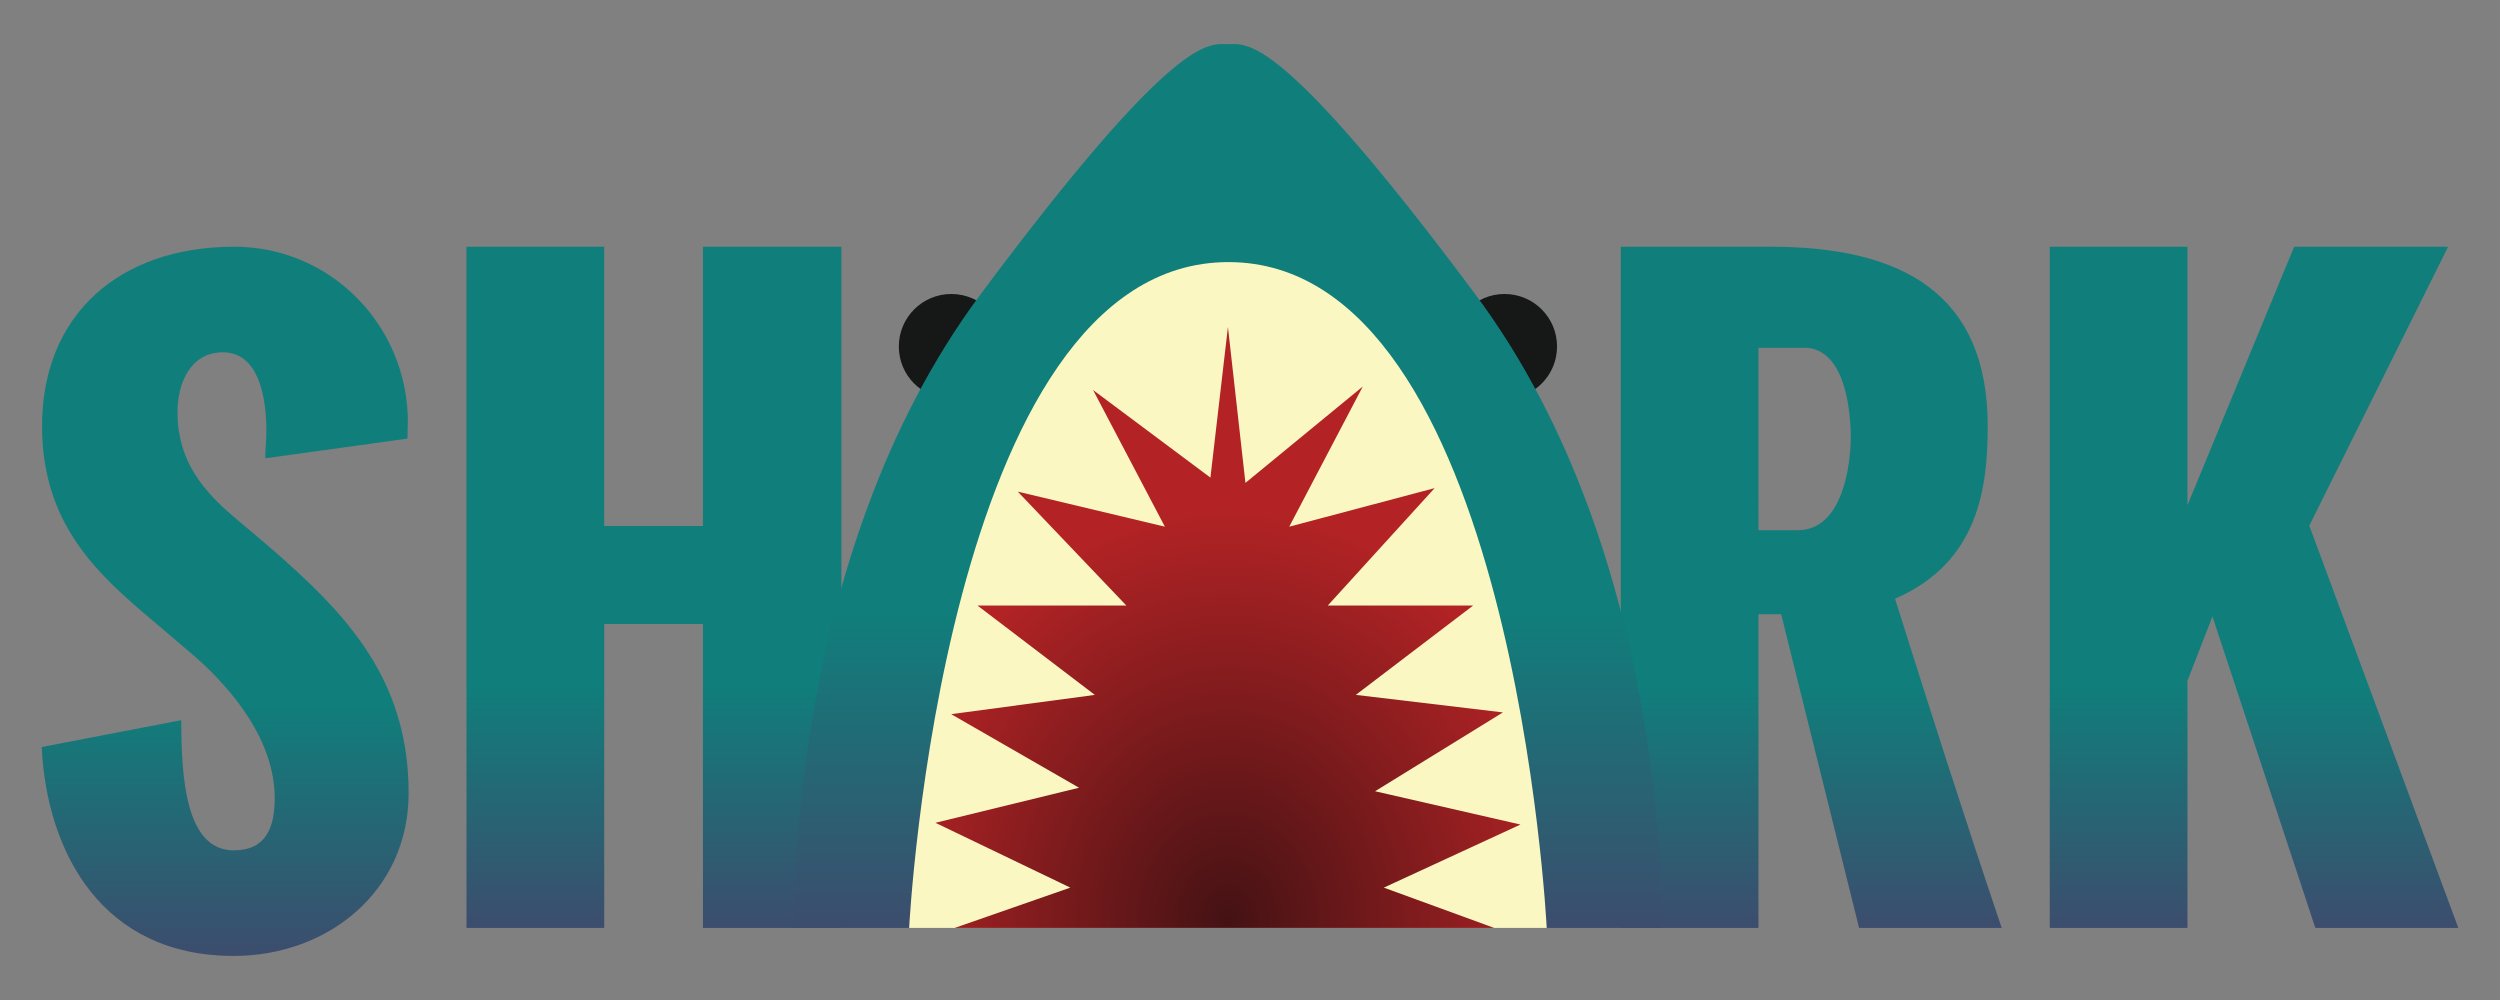 <svg version="1.1" id="Layer_1" xmlns="http://www.w3.org/2000/svg" xmlns:xlink="http://www.w3.org/1999/xlink" x="0px" y="0px" viewBox="0 1.25 600 240" enable-background="new 0 1.25 600 240" xml:space="preserve">
<rect x="0" y="1.25" width="600" height="240" fill="#808080" stroke="none"/>
<g>
	
		<linearGradient id="SVGID_1_" gradientUnits="userSpaceOnUse" x1="174.994" y1="-27.334" x2="174.994" y2="142.875" gradientTransform="matrix(1 0 0 -1 -120.96 203.34)">
		<stop offset="0" style="stop-color:#3C4D6D"></stop>
		<stop offset="0.355" style="stop-color:#107E7B"></stop>
	</linearGradient>
	<path fill="url(#SVGID_1_)" d="M10,180.537l33.503-6.448c0,14.352,1.18,31.244,12.62,31.244c7.809,0,9.806-5.631,9.806-12.533
		c0-13.625-9.806-25.795-19.339-34.15l-10.26-8.72c-12.893-10.898-26.239-22.888-26.239-46.413
		c0-26.793,18.613-43.051,46.123-43.051c23.243,0,41.674,18.982,41.674,42.144c0,0.545-0.091,1.271-0.091,3.906l-34.138,4.722
		c0-2.088,0.272-4.087,0.272-6.63c0-7.72-1.725-18.801-10.441-18.801c-7.808,0-10.896,7.448-10.896,14.35
		c0,11.717,6.174,18.983,13.982,25.523c4.176,3.542,8.262,6.903,12.076,10.354c16.797,14.985,29.417,30.336,29.417,55.585
		c0,23.434-19.248,39.057-42.038,39.057C24.708,230.675,11.271,206.15,10,180.537z"></path>
	
		<linearGradient id="SVGID_2_" gradientUnits="userSpaceOnUse" x1="277.908" y1="-20.612" x2="277.908" y2="142.875" gradientTransform="matrix(1 0 0 -1 -120.96 203.34)">
		<stop offset="0" style="stop-color:#3C4D6D"></stop>
		<stop offset="0.355" style="stop-color:#107E7B"></stop>
	</linearGradient>
	<path fill="url(#SVGID_2_)" d="M111.961,223.952V60.465h33.048v67.029h23.697V60.465h33.23v163.487h-33.23v-72.935H145.01v72.935
		H111.961L111.961,223.952z"></path>
	
		<linearGradient id="SVGID_3_" gradientUnits="userSpaceOnUse" x1="555.658" y1="-20.612" x2="555.658" y2="142.875" gradientTransform="matrix(1 0 0 -1 -120.96 203.34)">
		<stop offset="0" style="stop-color:#3C4D6D"></stop>
		<stop offset="0.355" style="stop-color:#107E7B"></stop>
	</linearGradient>
	<path fill="url(#SVGID_3_)" d="M388.982,223.952V60.465h35.954c31.597,0,52.115,11.262,52.115,43.051
		c0,14.351-1.997,32.699-22.244,41.417c8.172,25.976,16.435,51.861,25.604,79.019h-34.229l-18.702-75.294h-5.447v75.294H388.982z
		 M422.032,128.494h9.441c10.985,0,12.711-16.258,12.711-22.343c0-5.995-1.271-21.435-11.168-21.435h-10.984V128.494z"></path>
	
		<linearGradient id="SVGID_4_" gradientUnits="userSpaceOnUse" x1="661.932" y1="-20.612" x2="661.932" y2="142.875" gradientTransform="matrix(1 0 0 -1 -120.96 203.34)">
		<stop offset="0" style="stop-color:#3C4D6D"></stop>
		<stop offset="0.355" style="stop-color:#107E7B"></stop>
	</linearGradient>
	<path fill="url(#SVGID_4_)" d="M491.942,223.952V60.465h33.049v62.034l25.604-62.034h36.953l-33.321,66.938L590,223.952h-34.32
		l-24.694-74.75l-5.993,15.439v59.311H491.942z"></path>
	<g>
		<g>
			<circle fill="#161717" cx="361.092" cy="84.405" r="12.598"></circle>
			<circle fill="#161717" cx="228.315" cy="84.405" r="12.598"></circle>
		</g>
		<g>
			
				<linearGradient id="SVGID_5_" gradientUnits="userSpaceOnUse" x1="415.665" y1="-20.612" x2="415.665" y2="191.514" gradientTransform="matrix(1 0 0 -1 -120.96 203.34)">
				<stop offset="0" style="stop-color:#3C4D6D"></stop>
				<stop offset="0.355" style="stop-color:#107E7B"></stop>
			</linearGradient>
			<path fill="url(#SVGID_5_)" d="M398.729,223.952c0,0,2.588-88.649-44.604-151.99c-47.188-63.343-54.845-60.109-59.419-60.109
				c-4.575,0-12.232-3.234-59.425,60.109c-47.183,63.341-44.6,151.99-44.6,151.99H398.729z"></path>
			<g>
				<path fill="#FBF7C2" d="M218.195,223.952c0,0,8.222-159.799,76.624-159.799c68.404,0,76.394,159.799,76.394,159.799H218.195z"></path>
				<g>
					<g>
						<defs>
							<polygon id="SVGID_6_" points="256.873,214.279 224.5,198.722 258.972,190.308 228.283,172.65 262.755,168.023 
								234.593,146.575 270.32,146.575 244.263,119.242 279.571,127.654 262.336,94.853 290.502,115.876 294.704,79.715 
								298.905,117.14 327.07,94.01 309.417,127.654 344.309,118.399 318.668,146.575 353.559,146.575 325.393,168.023 
								360.7,172.229 330.018,191.151 364.907,199.14 332.116,214.279 358.604,223.952 229.125,223.952 							"></polygon>
						</defs>
						<clipPath id="SVGID_7_">
							<use xlink:href="#SVGID_6_" overflow="visible"></use>
						</clipPath>
						
							<radialGradient id="SVGID_8_" cx="119.959" cy="130.761" r="86.615" gradientTransform="matrix(2.062 0 0 -2.458 47.325 543.765)" gradientUnits="userSpaceOnUse">
							<stop offset="0" style="stop-color:#441214"></stop>
							<stop offset="0.468" style="stop-color:#B32325"></stop>
						</radialGradient>
						<rect x="134.342" y="-10.347" clip-path="url(#SVGID_7_)" fill="url(#SVGID_8_)" width="320.725" height="465.323"></rect>
					</g>
				</g>
			</g>
		</g>
	</g>
</g>
</svg>